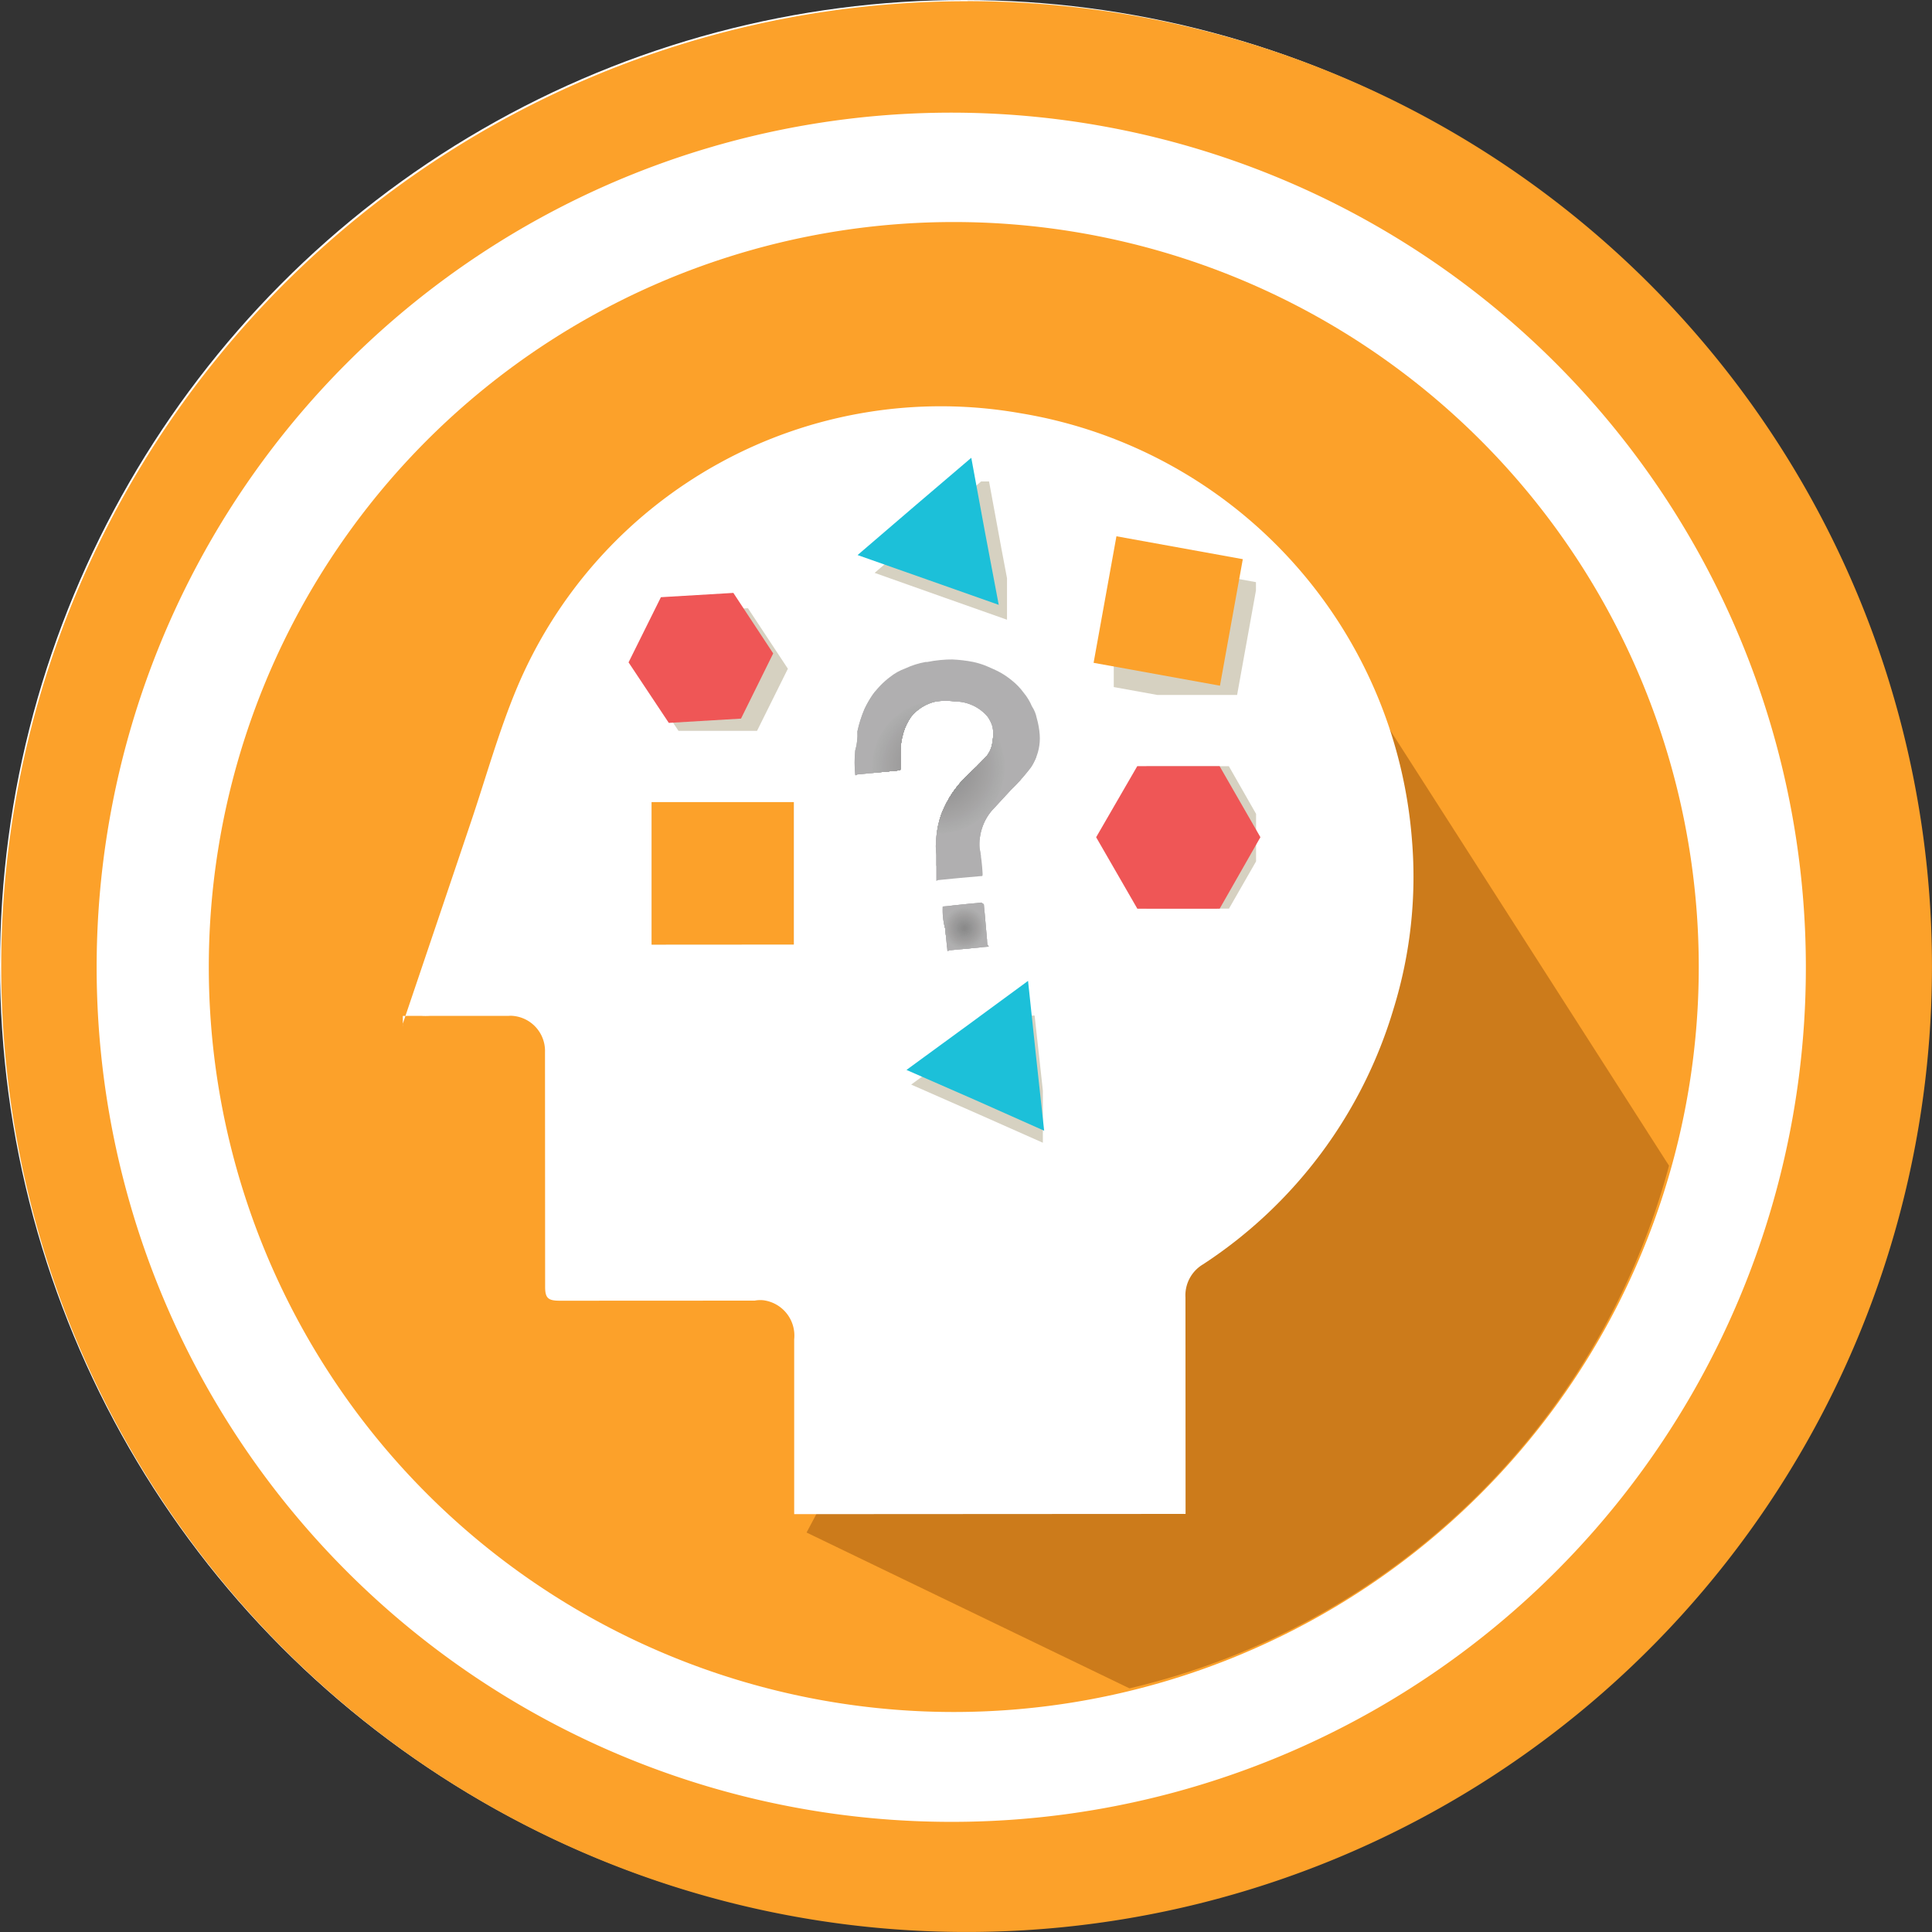 <svg data-name="Group 330" xmlns="http://www.w3.org/2000/svg" width="120" height="120"><rect width="100%" height="100%" fill="#333333" stroke="none"/><defs><clipPath id="a"><path data-name="Rectangle 2" fill="none" d="M0 0h8.832v8.844H0z"/></clipPath><clipPath id="b"><path data-name="Path 87" d="M158.486 935.118a5.081 5.081 0 0 0-1.257.4 3.352 3.352 0 0 0-.951.534 5.034 5.034 0 0 0-1.072 1.1 6.189 6.189 0 0 0-.509.887 7.717 7.717 0 0 0-.442 1.392 3.514 3.514 0 0 1-.137 1.193 7.8 7.8 0 0 0 0 1.481s0 .108.12 0l2.508-.248c.21 0 .186 0 .186-.222v-.814a4.251 4.251 0 0 1 .185-1.326 3.355 3.355 0 0 1 .489-.995 2.747 2.747 0 0 1 1.533-.93 4.276 4.276 0 0 1 1.185 0 2.664 2.664 0 0 1 2.026.951 2.306 2.306 0 0 1 .3.618 2.213 2.213 0 0 1 0 .888 1.684 1.684 0 0 1-.394.971l-.6.618-.766.732a8.517 8.517 0 0 0-.72.888 6.865 6.865 0 0 0-.693 1.32 6.167 6.167 0 0 0-.323 1.457 5.647 5.647 0 0 0 0 1.1v1.44c0 .287 0 .107.161.107l1.347-.132 1.234-.109c.138 0 .138 0 .138-.157a12.2 12.2 0 0 0-.188-1.594 3.233 3.233 0 0 1 .742-2.3l1.184-1.284a11.907 11.907 0 0 0 1.138-1.259 2.269 2.269 0 0 0 .3-.462 3.176 3.176 0 0 0 .371-1.728 5.071 5.071 0 0 0-.186-1.037 2.028 2.028 0 0 0-.3-.731 3.294 3.294 0 0 0-.51-.84 3.969 3.969 0 0 0-.743-.772 4.934 4.934 0 0 0-.7-.48c-.282-.156-.6-.288-.9-.42a5.075 5.075 0 0 0-.791-.24 8.852 8.852 0 0 0-1.319-.156h.094a7.879 7.879 0 0 0-1.628.157" transform="translate(-154.083 -934.966)" fill="none"/></clipPath><clipPath id="c"><path data-name="Path 86" d="M148.467 946.134l7.986-15.414 14.468 7.518-7.986 15.414z" transform="translate(-148.467 -930.72)" fill="none"/></clipPath><clipPath id="d"><path data-name="Path 89" d="M161.962 950.057l-2.407.247a4.22 4.22 0 0 0 .156 1.374l.132 1.349s0 .108.108 0l2.383-.223c.108 0 .108 0 0-.132l-.223-2.52z" transform="translate(-159.549 -950.057)" fill="none"/></clipPath><clipPath id="e"><path data-name="Path 88" d="M158.183 952.554l1.91-3.689 3.566 1.853-1.91 3.689z" transform="translate(-158.183 -948.865)" fill="none"/></clipPath></defs><ellipse data-name="Ellipse 212" cx="59.878" cy="59.961" rx="59.878" ry="59.961" fill="#fff"/><g data-name="Group 329"><g data-name="Layer 1-2"><path data-name="Path 359" d="M12.969 60.066a46.272 46.272 0 1 0 0-.006v.006" fill="#fca12a"/><path data-name="Path 360" d="M50.098 95.188l20.058 9.679a45.475 45.475 0 0 0 33.51-32.464L80.987 36.984z" fill="#cc7b1b"/><path data-name="Path 361" d="M25.019 63.1v.684a1.159 1.159 0 0 0 0-.2q2.125-6.279 4.25-12.583c.914-2.716 1.68-5.469 2.774-8.12a28.559 28.559 0 0 1 31.342-17.214 29.14 29.14 0 0 1 24.313 26.484 27.768 27.768 0 0 1-1.138 10.494 28.754 28.754 0 0 1-11.835 15.884 2.24 2.24 0 0 0-1.094 2.063l.007 13.44-24.31.014V83.187a2.212 2.212 0 0 0-1.93-2.428 1.858 1.858 0 0 0-.521.025l-12.089.006c-.72 0-.929-.137-.929-.857l-.008-14.588a2.186 2.186 0 0 0-2.109-2.254.975.975 0 0 0-.132.006h-4.886a4.587 4.587 0 0 1-.575 0" fill="#fff"/><g data-name="Group 283"><g data-name="Group 12"><g data-name="Group 11" clip-path="url(#a)" transform="translate(40.474 49.818)"><g data-name="Group 282"><g data-name="Group 281"><g data-name="Group 280"><g data-name="Group 10"><g data-name="Group 9"><g data-name="Group 279" clip-path="url(#a)"><g data-name="Group 278"><path data-name="Path 362" d="M-.002.002H8.83v8.845l-8.832.006z" fill="#d6d1c1"/></g></g></g></g></g></g></g></g></g></g><g data-name="Group 289"><g data-name="Group 16"><g data-name="Group 15" clip-path="url(#a)" transform="translate(53.715 29.904)"><g data-name="Group 288"><g data-name="Group 287"><g data-name="Group 286"><g data-name="Group 14"><g data-name="Group 13"><g data-name="Group 285" clip-path="url(#a)"><g data-name="Group 284"><path data-name="Path 363" d="M7.649-.367l.84 4.56.866 4.58-4.372-1.544L.61 5.678l3.508-3.006z" fill="#d6d1c1"/></g></g></g></g></g></g></g></g></g></g><g data-name="Group 295"><g data-name="Group 20"><g data-name="Group 19" clip-path="url(#a)" transform="translate(40.467 36.55)"><g data-name="Group 294"><g data-name="Group 293"><g data-name="Group 292"><g data-name="Group 18"><g data-name="Group 17"><g data-name="Group 291" clip-path="url(#a)"><g data-name="Group 290"><path data-name="Path 364" d="M1.979 9.301l-2.5-3.759 2.01-4.049 4.5-.266L8.47 4.986 6.46 9.034z" fill="#d6d1c1"/></g></g></g></g></g></g></g></g></g></g><g data-name="Group 301"><g data-name="Group 24"><g data-name="Group 23" clip-path="url(#a)" transform="translate(55.942 63.079)"><g data-name="Group 300"><g data-name="Group 299"><g data-name="Group 298"><g data-name="Group 22"><g data-name="Group 21"><g data-name="Group 297" clip-path="url(#a)"><g data-name="Group 296"><path data-name="Path 365" d="M8.182-1.249l.512 4.641.506 4.67-4.283-1.9L.653 4.287l3.777-2.76z" fill="#d6d1c1"/></g></g></g></g></g></g></g></g></g></g><g data-name="Group 307"><g data-name="Group 28"><g data-name="Group 27" clip-path="url(#a)" transform="translate(69.185 47.59)"><g data-name="Group 306"><g data-name="Group 305"><g data-name="Group 304"><g data-name="Group 26"><g data-name="Group 25"><g data-name="Group 303" clip-path="url(#a)"><g data-name="Group 302"><path data-name="Path 366" d="M2.032 8.851L-.509 4.44 2.028 0h5.113l2.535 4.44-2.531 4.414z" fill="#d6d1c1"/></g></g></g></g></g></g></g></g></g></g><g data-name="Group 314"><g data-name="Group 313"><g data-name="Group 32"><g data-name="Group 31" clip-path="url(#a)" transform="translate(69.177 34.32)"><g data-name="Group 312"><g data-name="Group 311"><g data-name="Group 310"><g data-name="Group 30"><g data-name="Group 29"><g data-name="Group 309" clip-path="url(#a)"><g data-name="Group 308"><path data-name="Path 367" d="M-.344 8.292L1.076.433l7.847 1.421-1.418 7.86z" fill="#d6d1c1"/></g></g></g></g></g></g></g></g></g></g></g><path data-name="Path 368" d="M67.925 41.169l1.419-7.86 7.849 1.422-1.419 7.859z" fill="#fca12a"/><path data-name="Path 369" d="M41.541 44.9l-2.5-3.759 2.009-4.048 4.5-.267 2.475 3.759-2 4.049z" fill="#ef5656"/><path data-name="Path 370" d="M60.328 28.434l.84 4.56.865 4.574-4.372-1.544-4.395-1.548 3.531-3.03z" fill="#1cc0d9"/><path data-name="Path 371" d="M40.472 49.82h8.832v8.845l-8.832.006z" fill="#fca12a"/><path data-name="Path 372" d="M63.854 60.924l.494 4.666.506 4.64-4.268-1.9-4.283-1.875 3.778-2.76z" fill="#1cc0d9"/><path data-name="Path 373" d="M70.643 56.442l-2.56-4.44 2.554-4.414h5.114L78.286 52l-2.53 4.44z" fill="#ef5656"/><g data-name="Group 321"><g data-name="Group 320"><g data-name="Group 36"><g data-name="Group 35" clip-path="url(#b)" transform="translate(53.081 40.966)"><g data-name="Group 319"><g data-name="Group 318"><g data-name="Group 317"><g data-name="Group 34"><g data-name="Group 33" clip-path="url(#c)" transform="translate(-5.615 -4.246)"><g data-name="Group 316"><g data-name="Group 315" transform="translate(-.378 -.185)"><path data-name="Path 374" d="M0 .012L22.089 0l.012 22.12-22.089.012z" fill="#b0afb0"/><ellipse data-name="Ellipse 213" cx="6.12" cy="6.128" rx="6.12" ry="6.128" transform="translate(5.077 4.99)" fill="#b0afb0"/><ellipse data-name="Ellipse 214" cx="5.167" cy="5.174" rx="5.167" ry="5.174" transform="translate(6.03 5.943)" fill="#b0afb0"/><ellipse data-name="Ellipse 215" cx="4.221" cy="4.228" rx="4.221" ry="4.228" transform="translate(6.976 6.889)" fill="#b0afb0"/><ellipse data-name="Ellipse 216" cx="4.107" cy="4.114" rx="4.107" ry="4.114" transform="translate(7.09 7.003)" fill="#aeaeae"/><ellipse data-name="Ellipse 217" cx="4.017" cy="4.024" rx="4.017" ry="4.024" transform="translate(7.18 7.093)" fill="#adadad"/><ellipse data-name="Ellipse 218" cx="3.909" cy="3.916" rx="3.909" ry="3.916" transform="translate(7.288 7.201)" fill="#acacac"/><ellipse data-name="Ellipse 219" cx="3.797" cy="3.802" rx="3.797" ry="3.802" transform="translate(7.4 7.315)" fill="#ababab"/><ellipse data-name="Ellipse 220" cx="3.713" cy="3.718" rx="3.713" ry="3.718" transform="translate(7.484 7.399)" fill="#aaa"/><ellipse data-name="Ellipse 221" cx="3.599" cy="3.604" rx="3.599" ry="3.604" transform="translate(7.598 7.513)" fill="#a9a9a9"/><ellipse data-name="Ellipse 222" cx="3.491" cy="3.496" rx="3.491" ry="3.496" transform="translate(7.706 7.621)" fill="#a8a7a8"/><circle data-name="Ellipse 223" cx="3.401" cy="3.401" r="3.401" transform="translate(7.796 7.716)" fill="#a7a6a7"/><circle data-name="Ellipse 224" cx="3.294" cy="3.294" r="3.294" transform="translate(7.904 7.824)" fill="#a6a5a5"/><circle data-name="Ellipse 225" cx="3.18" cy="3.18" r="3.18" transform="translate(8.017 7.938)" fill="#a5a4a4"/><circle data-name="Ellipse 226" cx="3.09" cy="3.09" r="3.09" transform="translate(8.107 8.027)" fill="#a4a3a3"/><circle data-name="Ellipse 227" cx="2.982" cy="2.982" r="2.982" transform="translate(8.215 8.135)" fill="#a3a2a2"/><circle data-name="Ellipse 228" cx="2.874" cy="2.874" r="2.874" transform="translate(8.323 8.243)" fill="#a2a1a1"/><circle data-name="Ellipse 229" cx="2.784" cy="2.784" r="2.784" transform="translate(8.413 8.333)" fill="#a1a0a0"/><circle data-name="Ellipse 230" cx="2.671" cy="2.671" r="2.671" transform="translate(8.527 8.447)" fill="#a09f9f"/><circle data-name="Ellipse 231" cx="2.563" cy="2.563" r="2.563" transform="translate(8.634 8.555)" fill="#9f9e9e"/><circle data-name="Ellipse 232" cx="2.473" cy="2.473" r="2.473" transform="translate(8.724 8.644)" fill="#9e9d9d"/><circle data-name="Ellipse 233" cx="2.365" cy="2.365" r="2.365" transform="translate(8.832 8.752)" fill="#9d9c9c"/><circle data-name="Ellipse 234" cx="2.251" cy="2.251" r="2.251" transform="translate(8.946 8.866)" fill="#9c9b9b"/><circle data-name="Ellipse 235" cx="2.161" cy="2.161" r="2.161" transform="translate(9.036 8.956)" fill="#9b9a9b"/><circle data-name="Ellipse 236" cx="2.054" cy="2.054" r="2.054" transform="translate(9.144 9.064)" fill="#9a999a"/><circle data-name="Ellipse 237" cx="1.946" cy="1.946" r="1.946" transform="translate(9.251 9.171)" fill="#999"/><circle data-name="Ellipse 238" cx="1.856" cy="1.856" r="1.856" transform="translate(9.341 9.261)" fill="#989898"/><circle data-name="Ellipse 239" cx="1.742" cy="1.742" r="1.742" transform="translate(9.455 9.375)" fill="#979797"/><circle data-name="Ellipse 240" cx="1.66" cy="1.66" r="1.66" transform="translate(9.538 9.457)" fill="#969696"/><circle data-name="Ellipse 241" cx="1.546" cy="1.546" r="1.546" transform="translate(9.652 9.571)" fill="#959595"/><circle data-name="Ellipse 242" cx="1.438" cy="1.438" r="1.438" transform="translate(9.76 9.679)" fill="#949494"/><circle data-name="Ellipse 243" cx="1.349" cy="1.349" r="1.349" transform="translate(9.85 9.769)" fill="#939393"/><circle data-name="Ellipse 244" cx="1.241" cy="1.241" r="1.241" transform="translate(9.956 9.877)" fill="#929292"/><circle data-name="Ellipse 245" cx="1.127" cy="1.127" r="1.127" transform="translate(10.07 9.99)" fill="#919191"/><circle data-name="Ellipse 246" cx="1.037" cy="1.037" r="1.037" transform="translate(10.16 10.08)" fill="#919090"/><circle data-name="Ellipse 247" cx=".929" cy=".929" r=".929" transform="translate(10.268 10.188)" fill="#909090"/><circle data-name="Ellipse 248" cx=".815" cy=".815" r=".815" transform="translate(10.382 10.302)" fill="#8f8f8f"/><circle data-name="Ellipse 249" cx=".731" cy=".731" r=".731" transform="translate(10.466 10.386)" fill="#8e8e8e"/><circle data-name="Ellipse 250" cx=".617" cy=".617" r=".617" transform="translate(10.58 10.5)" fill="#8d8d8d"/><circle data-name="Ellipse 251" cx=".509" cy=".509" r=".509" transform="translate(10.688 10.608)" fill="#8c8c8c"/><circle data-name="Ellipse 252" cx=".42" cy=".42" r=".42" transform="translate(10.778 10.698)" fill="#8b8b8b"/><circle data-name="Ellipse 253" cx=".312" cy=".312" r=".312" transform="translate(10.885 10.806)" fill="#8b8a8a"/><path data-name="Path 375" d="M11.371 11.207a.195.195 0 0 1-.27-.281v-.006a.216.216 0 0 1 .264 0 .2.2 0 0 1 0 .282z" fill="#8a8a8a"/><circle data-name="Ellipse 254" cx=".108" cy=".108" r=".108" transform="translate(11.089 11.009)" fill="#898989"/></g></g></g></g></g></g></g></g></g></g></g><g data-name="Group 328"><g data-name="Group 327"><g data-name="Group 40"><g data-name="Group 39" clip-path="url(#d)" transform="translate(58.547 56.057)"><g data-name="Group 326"><g data-name="Group 325"><g data-name="Group 324"><g data-name="Group 38"><g data-name="Group 37" clip-path="url(#e)" transform="translate(-1.366 -1.192)"><g data-name="Group 323"><g data-name="Group 322" transform="translate(.821 -.629)"><path data-name="Path 378" d="M.142 0h4.419v6.638H.142z" fill="#b0afb0"/><circle data-name="Ellipse 255" cx="1.898" cy="1.898" r="1.898" transform="translate(0 1.518)" fill="#b0afb0"/><circle data-name="Ellipse 256" cx="1.594" cy="1.594" r="1.594" transform="translate(.305 1.823)" fill="#b0afb0"/><circle data-name="Ellipse 257" cx="1.307" cy="1.307" r="1.307" transform="translate(.593 2.111)" fill="#b0afb0"/><circle data-name="Ellipse 258" cx="1.283" cy="1.283" r="1.283" transform="translate(.616 2.134)" fill="#aeaeae"/><circle data-name="Ellipse 259" cx="1.241" cy="1.241" r="1.241" transform="translate(.658 2.176)" fill="#adadad"/><circle data-name="Ellipse 260" cx="1.217" cy="1.217" r="1.217" transform="translate(.682 2.2)" fill="#acacac"/><circle data-name="Ellipse 261" cx="1.175" cy="1.175" r="1.175" transform="translate(.724 2.242)" fill="#ababab"/><circle data-name="Ellipse 262" cx="1.151" cy="1.151" r="1.151" transform="translate(.748 2.266)" fill="#aaa"/><circle data-name="Ellipse 263" cx="1.103" cy="1.103" r="1.103" transform="translate(.796 2.314)" fill="#a9a9a9"/><circle data-name="Ellipse 264" cx="1.085" cy="1.085" r="1.085" transform="translate(.814 2.332)" fill="#a8a7a8"/><circle data-name="Ellipse 265" cx="1.061" cy="1.061" r="1.061" transform="translate(.838 2.356)" fill="#a7a6a7"/><circle data-name="Ellipse 266" cx="1.019" cy="1.019" r="1.019" transform="translate(.88 2.398)" fill="#a6a5a5"/><circle data-name="Ellipse 267" cx=".995" cy=".995" r=".995" transform="translate(.904 2.422)" fill="#a5a4a4"/><circle data-name="Ellipse 268" cx=".953" cy=".953" r=".953" transform="translate(.946 2.464)" fill="#a4a3a3"/><circle data-name="Ellipse 269" cx=".929" cy=".929" r=".929" transform="translate(.97 2.488)" fill="#a3a2a2"/><circle data-name="Ellipse 270" cx=".887" cy=".887" r=".887" transform="translate(1.012 2.53)" fill="#a2a1a1"/><circle data-name="Ellipse 271" cx=".863" cy=".863" r=".863" transform="translate(1.036 2.554)" fill="#a1a0a0"/><circle data-name="Ellipse 272" cx=".815" cy=".815" r=".815" transform="translate(1.084 2.602)" fill="#a09f9f"/><circle data-name="Ellipse 273" cx=".797" cy=".797" r=".797" transform="translate(1.102 2.62)" fill="#9f9e9e"/><circle data-name="Ellipse 274" cx=".773" cy=".773" r=".773" transform="translate(1.126 2.644)" fill="#9e9d9d"/><circle data-name="Ellipse 275" cx=".731" cy=".731" r=".731" transform="translate(1.168 2.686)" fill="#9d9c9c"/><circle data-name="Ellipse 276" cx=".707" cy=".707" r=".707" transform="translate(1.192 2.71)" fill="#9c9b9b"/><circle data-name="Ellipse 277" cx=".665" cy=".665" r=".665" transform="translate(1.234 2.752)" fill="#9b9a9b"/><circle data-name="Ellipse 278" cx=".641" cy=".641" r=".641" transform="translate(1.258 2.776)" fill="#9a999a"/><circle data-name="Ellipse 279" cx=".599" cy=".599" r=".599" transform="translate(1.3 2.818)" fill="#999"/><circle data-name="Ellipse 280" cx=".575" cy=".575" r=".575" transform="translate(1.324 2.842)" fill="#989898"/><circle data-name="Ellipse 281" cx=".533" cy=".533" r=".533" transform="translate(1.366 2.884)" fill="#979797"/><circle data-name="Ellipse 282" cx=".509" cy=".509" r=".509" transform="translate(1.39 2.908)" fill="#969696"/><circle data-name="Ellipse 283" cx=".485" cy=".485" r=".485" transform="translate(1.414 2.932)" fill="#959595"/><circle data-name="Ellipse 284" cx=".444" cy=".444" r=".444" transform="translate(1.456 2.973)" fill="#949494"/><circle data-name="Ellipse 285" cx=".42" cy=".42" r=".42" transform="translate(1.48 2.998)" fill="#939393"/><circle data-name="Ellipse 286" cx=".378" cy=".378" r=".378" transform="translate(1.52 3.039)" fill="#929292"/><circle data-name="Ellipse 287" cx=".354" cy=".354" r=".354" transform="translate(1.544 3.063)" fill="#919191"/><circle data-name="Ellipse 288" cx=".312" cy=".312" r=".312" transform="translate(1.586 3.105)" fill="#919090"/><circle data-name="Ellipse 289" cx=".288" cy=".288" r=".288" transform="translate(1.61 3.129)" fill="#909090"/><circle data-name="Ellipse 290" cx=".264" cy=".264" r=".264" transform="translate(1.634 3.153)" fill="#8f8f8f"/><circle data-name="Ellipse 291" cx=".222" cy=".222" r=".222" transform="translate(1.676 3.195)" fill="#8e8e8e"/><circle data-name="Ellipse 292" cx=".198" cy=".198" r=".198" transform="translate(1.7 3.219)" fill="#8d8d8d"/><circle data-name="Ellipse 293" cx=".156" cy=".156" r=".156" transform="translate(1.742 3.261)" fill="#8c8c8c"/><circle data-name="Ellipse 294" cx=".132" cy=".132" r=".132" transform="translate(1.766 3.285)" fill="#8b8b8b"/><circle data-name="Ellipse 295" cx=".09" cy=".09" r=".09" transform="translate(1.808 3.327)" fill="#8b8a8a"/></g></g></g></g></g></g></g></g></g></g></g><path data-name="Path 383" d="M60.106.077A59.961 59.961 0 1 0 119.998 60.1V60A59.932 59.932 0 0 0 60.104.071m-.919 113.088a53.081 53.081 0 1 1 52.98-53.179v.072a53.048 53.048 0 0 1-52.98 53.107" fill="#fca12a"/></g></g></svg>